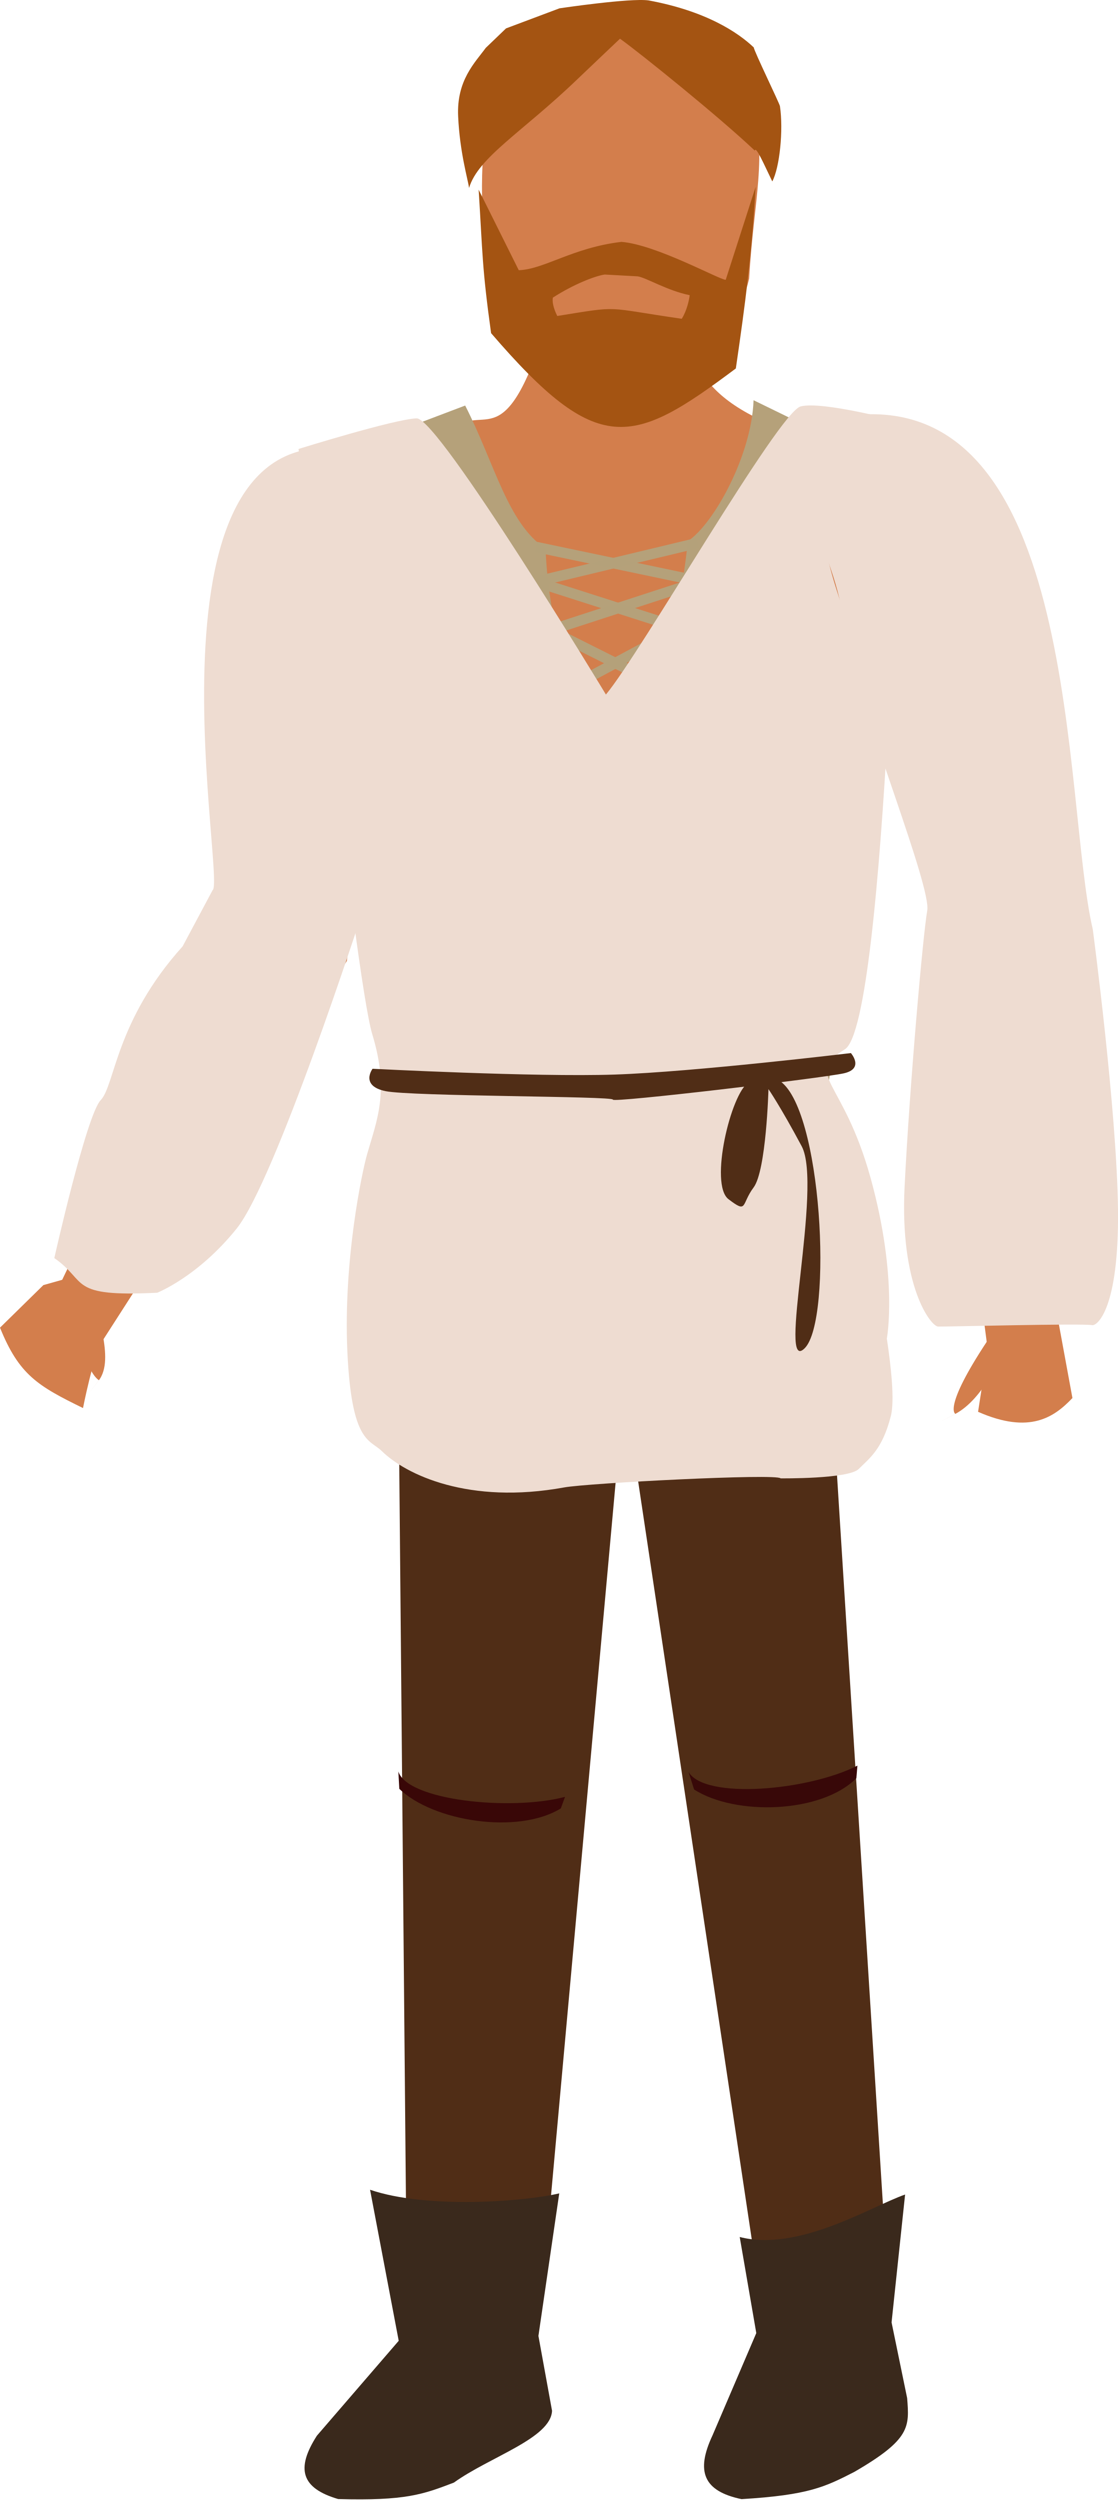 <?xml version="1.0" encoding="UTF-8" standalone="no"?>
<svg
   xmlns:dc="http://purl.org/dc/elements/1.1/"
   xmlns:cc="http://creativecommons.org/ns#"
   xmlns:rdf="http://www.w3.org/1999/02/22-rdf-syntax-ns#"
   xmlns:svg="http://www.w3.org/2000/svg"
   xmlns="http://www.w3.org/2000/svg"
   xmlns:sodipodi="http://sodipodi.sourceforge.net/DTD/sodipodi-0.dtd"
   xmlns:inkscape="http://www.inkscape.org/namespaces/inkscape"
   inkscape:export-ydpi="241.905"
   inkscape:export-xdpi="241.905"
   inkscape:export-filename="C:\Users\260862\Desktop\bartender.png"
   width="128.653mm"
   height="287.485mm"
   viewBox="0 0 128.653 287.485"
   version="1.1"
   id="svg8"
   inkscape:version="1.0 (4035a4fb49, 2020-05-01)"
   sodipodi:docname="countryman.svg">
  <defs
     id="defs2">
    <clipPath
       clipPathUnits="userSpaceOnUse"
       id="clipPath4045">
      <path
         style="fill:none;stroke:#000000;stroke-width:0.265px;stroke-linecap:butt;stroke-linejoin:miter;stroke-opacity:1"
         d="M 87.197,57.598 C 88.696,71.31 86.336,84.021 68.798,92.797 L 14.4,175.728 -18.399,142.395 27.466,50.665 Z"
         id="path4047"
         sodipodi:nodetypes="cccccc" />
    </clipPath>
  </defs>
  <sodipodi:namedview
     inkscape:guide-bbox="true"
     showguides="true"
     id="base"
     pagecolor="#ffffff"
     bordercolor="#666666"
     borderopacity="1.0"
     inkscape:pageopacity="0.0"
     inkscape:pageshadow="2"
     inkscape:zoom="0.63221632"
     inkscape:cx="280.61659"
     inkscape:cy="543.80124"
     inkscape:document-units="mm"
     inkscape:current-layer="layer7"
     inkscape:document-rotation="0"
     showgrid="false"
     inkscape:snap-others="true"
     inkscape:object-nodes="true"
     inkscape:snap-global="false"
     inkscape:window-width="1920"
     inkscape:window-height="1001"
     inkscape:window-x="-9"
     inkscape:window-y="-9"
     inkscape:window-maximized="1" />
  <g
     transform="translate(-37.173,-7.411)"
     sodipodi:insensitive="true"
     inkscape:label="noga1"
     id="layer6"
     inkscape:groupmode="layer">
    <g
       transform="matrix(1.132,-0.104,0.126,0.957,-13.28,15.542)"
       inkscape:transform-center-y="66.667756"
       inkscape:transform-center-x="2.8583127"
       id="g3238">
      <g
         id="g3217">
        <path
           inkscape:transform-center-y="55.295672"
           inkscape:transform-center-x="4.9162982"
           id="path3150"
           d="m 54.902,279.106 12.918,2.329 22.306,-117.677 c 2.175,-10.62 -21.425,-13.433 -23.044,-2.299 z"
           style="fill:#502d16;stroke:none;stroke-width:0.265px;stroke-linecap:butt;stroke-linejoin:miter;stroke-opacity:1"
           sodipodi:nodetypes="ccccc" />
        <path
           sodipodi:nodetypes="ccccccccc"
           id="path855-3"
           d="m 53.205,260.387 0.882,18.245 -9.472,10.372 c -2.576,3.705 -2.262,6.062 1.298,7.753 6.765,0.959 8.586,0.373 11.841,-0.689 3.971,-2.686 10.32,-4.195 10.81,-7.455 l -0.379,-9.039 3.975,-16.692 c -3.57,0.594 -13.492,0.441 -18.956,-2.496 z"
           style="fill:#3a291c;fill-opacity:1;stroke:none;stroke-width:0.265px;stroke-linecap:butt;stroke-linejoin:miter;stroke-opacity:1" />
        <path
           style="fill:#390707;fill-opacity:1;stroke:none;stroke-width:0.356px;stroke-linecap:butt;stroke-linejoin:miter;stroke-opacity:1"
           d="m 61.574,211.032 c 0.498,3.542 10.713,5.948 16.405,4.843 l -0.575,1.323 c -4.696,2.679 -13.026,0.126 -15.963,-4.088 z"
           id="path1685-96"
           sodipodi:nodetypes="ccccc" />
      </g>
    </g>
  </g>
  <g
     transform="translate(-37.173,-7.411)"
     sodipodi:insensitive="true"
     inkscape:label="noga2"
     id="layer7"
     inkscape:groupmode="layer">
    <g
       transform="matrix(1.13,0.123,-0.131,0.995,39.048,-14.712)"
       id="g3222"
       inkscape:transform-center-x="-9.4432134"
       inkscape:transform-center-y="63.601735">
      <path
         sodipodi:nodetypes="ccccc"
         style="fill:#502d16;stroke:none;stroke-width:0.265px;stroke-linecap:butt;stroke-linejoin:miter;stroke-opacity:1"
         d="m 121.457,278.502 -12.439,1.562 -28.229,-111.965 c -2.349,-10.583 19.321,-13.954 21.122,-2.848 z"
         id="path3150-8"
         inkscape:transform-center-x="-6.4664385"
         inkscape:transform-center-y="54.330535" />
      <path
         style="fill:#3a291c;fill-opacity:1;stroke:none;stroke-width:0.265px;stroke-linecap:butt;stroke-linejoin:miter;stroke-opacity:1"
         d="m 104.716,267.804 2.933,10.741 -3.043,12.193 c -1.23,4.342 -0.165,6.468 3.75,6.908 6.709,-1.295 8.24,-2.442 10.972,-4.505 5.238,-4.432 4.924,-5.817 4.327,-9.059 l -2.565,-8.434 -0.331,-14.735 c -3.183,1.724 -9.92,7.889 -16.042,6.89 z"
         id="path855-9-6"
         sodipodi:nodetypes="ccccccccc" />
      <path
         sodipodi:nodetypes="ccccc"
         id="path1685-96-6"
         d="m 93.436,215.454 c 1.996,2.968 12.236,0.667 16.872,-2.814 l 0.061,1.442 c -3.053,4.462 -11.66,5.806 -16.145,3.3 z"
         style="fill:#380808;fill-opacity:1;stroke:none;stroke-width:0.356px;stroke-linecap:butt;stroke-linejoin:miter;stroke-opacity:1" />
    </g>
  </g>
  <g
     transform="translate(-37.173,-7.411)"
     inkscape:label="korpus"
     id="layer8"
     inkscape:groupmode="layer">
    <g
       inkscape:transform-center-y="-56.07917"
       inkscape:transform-center-x="2.9295089"
       id="g921">
      <path
         style="fill:#d37e4c;fill-opacity:1;stroke:none;stroke-width:0.265px;stroke-linecap:butt;stroke-linejoin:miter;stroke-opacity:1"
         d="m 89.06,57.084 c 3.812,-4.051 6.221,4.16 11.577,-14.352 l 14.719,0.078 c 1.698,3.383 -0.049,9.157 10.993,13.591 9.823,15.49 20.13,33.96 6.97,47.065 l -6.983,45.099 -38.176,0.378 C 74.954,74.712 70.876,99.637 89.06,57.084 Z"
         id="path895-3"
         sodipodi:nodetypes="cccccccc" />
      <rect
         style="opacity:0.99;fill:#b5a17a;fill-opacity:1;stroke:none;stroke-width:0.265;stroke-dasharray:0.265, 0.529"
         id="rect1426-4-1-3-4"
         width="18.666"
         height="1.2"
         x="47.923"
         y="124.158"
         transform="rotate(-28.209)" />
      <path
         sodipodi:nodetypes="cccccccccc"
         id="path1422-5"
         d="m 90.703,54.042 c 3.401,6.672 4.872,13.528 9.245,16.449 0.49,11.201 4.103,18.889 8.094,26.589 4.139,-6.925 7.152,-16.51 8.284,-27.445 2.963,-1.951 7.347,-9.856 7.562,-16.205 l 14.794,7.212 c -4.232,12.897 3.222,22.857 -9.42,90.036 l -41.482,0.566 C 74.443,92.495 85.183,87.002 77.161,59.173 Z"
         style="fill:#b5a17a;fill-opacity:1;stroke:none;stroke-width:0.265px;stroke-linecap:butt;stroke-linejoin:miter;stroke-opacity:1" />
      <path
         sodipodi:nodetypes="ccccc"
         id="path1652-5"
         d="m 87.853,154.04 c 13.885,1.165 25.674,1.023 41.55,-0.572 l 0.3,-3.3 -42.311,0.031 z"
         style="fill:#000000;stroke:none;stroke-width:0.265px;stroke-linecap:butt;stroke-linejoin:miter;stroke-opacity:1" />
      <rect
         style="opacity:0.99;fill:#aa8800;fill-opacity:1;stroke:none;stroke-width:0.265;stroke-miterlimit:4;stroke-dasharray:0.265, 0.529;stroke-dashoffset:0;stroke-opacity:1"
         id="rect893-2"
         width="9.354"
         height="2.673"
         x="103.807"
         y="151.066" />
      <rect
         transform="rotate(26.613)"
         y="25.817"
         x="125.201"
         height="1.2"
         width="18.666"
         id="rect1426-4-1-7"
         style="opacity:0.99;fill:#b5a17a;fill-opacity:1;stroke:none;stroke-width:0.265;stroke-dasharray:0.265, 0.529" />
      <rect
         transform="rotate(11.846)"
         y="47.914"
         x="111.172"
         height="1.2"
         width="18.666"
         id="rect1426-6"
         style="opacity:0.99;fill:#b5a17a;fill-opacity:1;stroke:none;stroke-width:0.265;stroke-dasharray:0.265, 0.529" />
      <rect
         style="opacity:0.99;fill:#b5a17a;fill-opacity:1;stroke:none;stroke-width:0.265;stroke-dasharray:0.265, 0.529"
         id="rect1426-7-9"
         width="18.666"
         height="1.2"
         x="79.27"
         y="94.702"
         transform="rotate(-13.482)" />
      <rect
         style="opacity:0.99;fill:#b5a17a;fill-opacity:1;stroke:none;stroke-width:0.265;stroke-dasharray:0.265, 0.529"
         id="rect1426-4-6"
         width="18.666"
         height="1.2"
         x="116.791"
         y="40.042"
         transform="rotate(17.747)" />
      <rect
         transform="rotate(-18.036)"
         y="106.465"
         x="70.509"
         height="1.2"
         width="18.666"
         id="rect1426-7-7-9"
         style="opacity:0.99;fill:#b5a17a;fill-opacity:1;stroke:none;stroke-width:0.265;stroke-dasharray:0.265, 0.529" />
      <g
         id="g3248"
         transform="matrix(1.316,0,0,0.833,-198.178,1.453)"
         inkscape:transform-center-x="2.9295089"
         inkscape:transform-center-y="-44.779636">
        <path
           sodipodi:nodetypes="zczczzcssssssszcz"
           id="path1654"
           d="m 215.274,64.906 c 1.918,-0.086 16.547,38.12 16.547,38.12 3.08,-5.831 15.115,-38.998 17.03,-39.774 1.915,-0.776 8.67,2.086 8.67,2.086 0,0 -1.162,82.995 -4.798,86.646 -3.636,3.651 -0.191,3.909 2.236,17.738 2.427,13.829 1.427,22.207 1.427,22.207 0.354,3.718 0.701,8.526 0.349,10.696 -0.751,4.638 -1.877,5.816 -2.805,7.297 -0.882,1.408 -6.833,1.298 -6.833,1.298 -0.326,-0.694 -16.846,0.653 -18.929,1.253 -8.331,2.402 -13.836,-1.754 -15.947,-5.022 -1.056,-1.634 -2.647,-1.053 -3.01,-13.764 -0.358,-12.563 1.284,-24.755 1.724,-27.189 0.853,-4.717 1.977,-8.662 0.456,-16.577 -1.521,-7.915 -6.448,-80.794 -6.448,-80.794 0,0 8.412,-4.139 10.33,-4.225 z"
           style="fill:#eedcd1;fill-opacity:1;stroke:none;stroke-width:0.265px;stroke-linecap:butt;stroke-linejoin:miter;stroke-opacity:1" />
        <path
           sodipodi:nodetypes="czzzczc"
           id="path1656"
           d="m 211.416,154.681 c 0,0 -1.12,2.352 1.132,3.089 2.251,0.736 19.979,0.686 19.88,1.17 -0.099,0.484 18.4,-2.984 20.206,-3.631 1.806,-0.647 0.609,-2.793 0.609,-2.793 0,0 -13.725,2.608 -20.696,2.969 -6.971,0.361 -21.131,-0.803 -21.131,-0.803 z"
           style="fill:#502d16;fill-opacity:1;stroke:none;stroke-width:0.196px;stroke-linecap:butt;stroke-linejoin:miter;stroke-opacity:1" />
        <path
           id="path1681"
           d="m 244.3,156.564 c -1.554,1.496 -3.454,14.079 -1.761,16.121 1.693,2.042 1.088,0.722 2.197,-1.622 1.109,-2.344 1.299,-13.57 1.299,-13.57 0,0 1.049,2.4 2.904,7.881 1.855,5.481 -2.187,31.795 0.27,27.875 2.457,-3.92 1.54,-33.473 -2.296,-37 -3.837,-3.527 -1.635,0.626 -2.079,0.58 -0.444,-0.046 1.02,-1.762 -0.534,-0.265 z"
           style="fill:#502d16;fill-opacity:1;stroke:none;stroke-width:0.265px;stroke-linecap:butt;stroke-linejoin:miter;stroke-opacity:1"
           sodipodi:nodetypes="zzzczzzzz" />
      </g>
    </g>
  </g>
  <g
     transform="translate(-37.173,-7.411)"
     sodipodi:insensitive="true"
     inkscape:label="reka2"
     id="layer5"
     inkscape:groupmode="layer">
    <g
       transform="rotate(3.351,82.975,828.366)"
       inkscape:transform-center-y="47.411059"
       inkscape:transform-center-x="-13.239027"
       id="g3121">
      <path
         style="fill:#d37e4c;fill-opacity:1;stroke:none;stroke-width:0.265px;stroke-linecap:butt;stroke-linejoin:miter;stroke-opacity:1"
         d="m 105.217,108.741 5.544,45.567 1.041,5.462 -0.691,7.203 c 6.114,2.272 8.802,0.081 10.749,-2.217 l -2.171,-8.852 -2.759,-53.22 C 104.716,71.511 109.125,75.661 95.011,55.859 c -10.478,7.966 -10.567,8.687 2.834,36.18 z"
         id="path895-3-2-1"
         sodipodi:nodetypes="cccccccccc" />
      <path
         id="path1660-9-5-5"
         d="m 111.658,158.838 c -4.651,8.013 -3.135,8.528 -3.135,8.528 0,0 -3.45,2.042 -0.083,0.045 3.367,-1.997 5.05,-7.478 5.05,-7.478 z"
         style="fill:#d37e4c;fill-opacity:1;stroke:none;stroke-width:0.265px;stroke-linecap:butt;stroke-linejoin:miter;stroke-opacity:1" />
      <path
         sodipodi:nodetypes="czzzssccc"
         id="path1422-5-0-1"
         d="m 90.598,79.108 c 2.77,9.145 11.633,27.942 11.305,30.674 -0.328,2.732 -0.849,20.32 -0.746,31.827 0.103,11.507 3.959,15.867 4.788,15.847 0.829,-0.02 16.513,-1.351 17.686,-1.199 0.586,0.076 2.988,-2.056 2.195,-13.436 -0.793,-11.38 -4.78,-32.008 -4.78,-32.008 -4.316,-14.514 -4.937,-62.166 -31.398,-57.328 -8.07,11.682 -0.056,14.684 0.95,25.622 z"
         style="fill:#eedcd1;fill-opacity:1;stroke:none;stroke-width:0.265px;stroke-linecap:butt;stroke-linejoin:miter;stroke-opacity:1" />
    </g>
  </g>
  <g
     transform="translate(-37.173,-7.411)"
     sodipodi:insensitive="true"
     inkscape:label="reka1"
     id="layer4"
     inkscape:groupmode="layer">
    <g
       transform="rotate(-0.462,79.208,70.852)"
       inkscape:transform-center-y="43.256415"
       inkscape:transform-center-x="17.615994"
       id="g891">
      <g
         transform="rotate(51.766,80.235,4.469)"
         inkscape:transform-center-y="41.126553"
         inkscape:transform-center-x="13.558117"
         id="g3121-6">
        <path
           style="fill:#d37e4c;fill-opacity:1;stroke:none;stroke-width:0.257px;stroke-linecap:butt;stroke-linejoin:miter;stroke-opacity:1"
           d="m 155.32,84.399 19.956,41.521 -0.879,2.07 0.7,6.955 c 5.614,1.686 7.961,0.79 13.187,-1.676 0,0 -3.991,-4.704 -4.644,-6.611 -0.653,-1.906 -16.502,-49.24 -16.502,-49.24 -37.65,-36.903 -28.09,-19.668 -39.653,-38.118 -10.759,8.973 -4.951,18.806 17.799,36.296 z"
           id="path895-3-2-1-0"
           sodipodi:nodetypes="ccccczcccc" />
        <path
           sodipodi:nodetypes="czcczcccc"
           id="path1422-5-0-1-2"
           d="m 154.016,91.135 c 1.861,11.392 7.596,16.047 7.906,18.407 0.31,2.359 10.838,15.524 10.838,15.524 4.582,-1.366 4.439,1.652 10.513,-6.751 0,0 1.498,-4.794 -0.042,-11.744 C 181.693,99.619 164.1,72.87 164.1,72.87 155.955,59.864 138.301,37.116 125.158,37.79 c -27.988,16.641 26.165,44.633 25.973,46.613 z"
           style="fill:#eedcd1;fill-opacity:1;stroke:none;stroke-width:0.265px;stroke-linecap:butt;stroke-linejoin:miter;stroke-opacity:1" />
      </g>
      <path
         id="path1660-9-5-5-3"
         d="m 46.03,158.097 c -0.443,6.523 1.763,7.771 1.763,7.771 0,0 -2.483,3.148 -0.061,0.072 2.086,-2.546 -0.655,-8.316 0.098,-9.503 z"
         style="fill:#d37e4c;fill-opacity:1;stroke:none;stroke-width:0.265px;stroke-linecap:butt;stroke-linejoin:miter;stroke-opacity:1"
         sodipodi:nodetypes="ccccc" />
    </g>
  </g>
  <g
     transform="translate(-37.173,-7.411)"
     sodipodi:insensitive="true"
     inkscape:label="glowa"
     id="layer3"
     inkscape:groupmode="layer">
    <g
       transform="rotate(7.696,132.756,216.284)"
       inkscape:transform-center-y="-21.342667"
       inkscape:transform-center-x="0.49338637"
       id="g3243">
      <path
         style="fill:#d37e4c;fill-opacity:1;stroke:none;stroke-width:0.265px;stroke-linecap:butt;stroke-linejoin:miter;stroke-opacity:1"
         d="m 67.616,24.775 c -0.546,9.356 0.474,12.706 2.41,22.52 3.139,8.074 11.028,9.88 16.901,11.739 7.519,-4.072 12.144,-9.509 12.858,-16.731 -0.732,-9.6 0.345,-13.216 -2.64,-22.335 -19.417,-8.034 -21.049,-5.113 -29.53,4.807 z"
         id="path899-9"
         sodipodi:nodetypes="cccccc" />
      <path
         id="path901-8"
         style="fill:#a45412;fill-opacity:1;stroke:none;stroke-width:0.265px;stroke-linecap:butt;stroke-linejoin:miter;stroke-opacity:1"
         d="m 99.112,31.737 -1.982,11.056 c -0.642,0.118 -8.463,-2.941 -12.476,-2.716 -5.477,1.409 -8.373,4.317 -11.272,4.812 l -5.816,-8.561 c 1.449,7.252 1.564,8.754 3.628,16.158 14.135,12.545 17.812,10.713 28.456,0.252 0.082,-7.536 0.057,-13.448 -0.539,-21.001 z m -12.072,12.018 c 1.016,0.025 3.602,1.176 6.218,1.345 0.009,0.556 -0.075,1.776 -0.542,2.812 -9.216,-0.085 -7.007,-0.588 -14.238,1.599 -1.264,-1.852 -0.561,-2.549 -0.816,-1.998 2.175,-1.864 4.52,-3.154 5.588,-3.456 z"
         sodipodi:nodetypes="cccccccccccccccc" />
      <path
         style="fill:#a45412;fill-opacity:1;stroke:none;stroke-width:0.265px;stroke-linecap:butt;stroke-linejoin:miter;stroke-opacity:1"
         d="m 66.196,20.06 c -1.019,1.87 -2.836,4.158 -2.1,8.214 0.748,4.123 2.088,7.043 2.352,8.009 0.564,-3.632 5.205,-7.175 10.641,-14.014 1.033,-1.299 4.274,-5.322 4.274,-5.322 2.713,1.447 12.555,7.411 17.094,10.676 0.056,-0.587 1.292,1.481 2.469,3.244 0.63,-1.702 0.49,-6.019 -0.285,-8.698 -0.093,-0.309 -3.827,-5.914 -3.885,-6.283 -2.054,-1.487 -6.037,-3.42 -12.725,-3.741 -2.158,-0.008 -10.032,2.272 -10.032,2.272 l -5.793,3.114 z"
         id="path906-1"
         sodipodi:nodetypes="cscsscccccccc" />
    </g>
  </g>
</svg>
